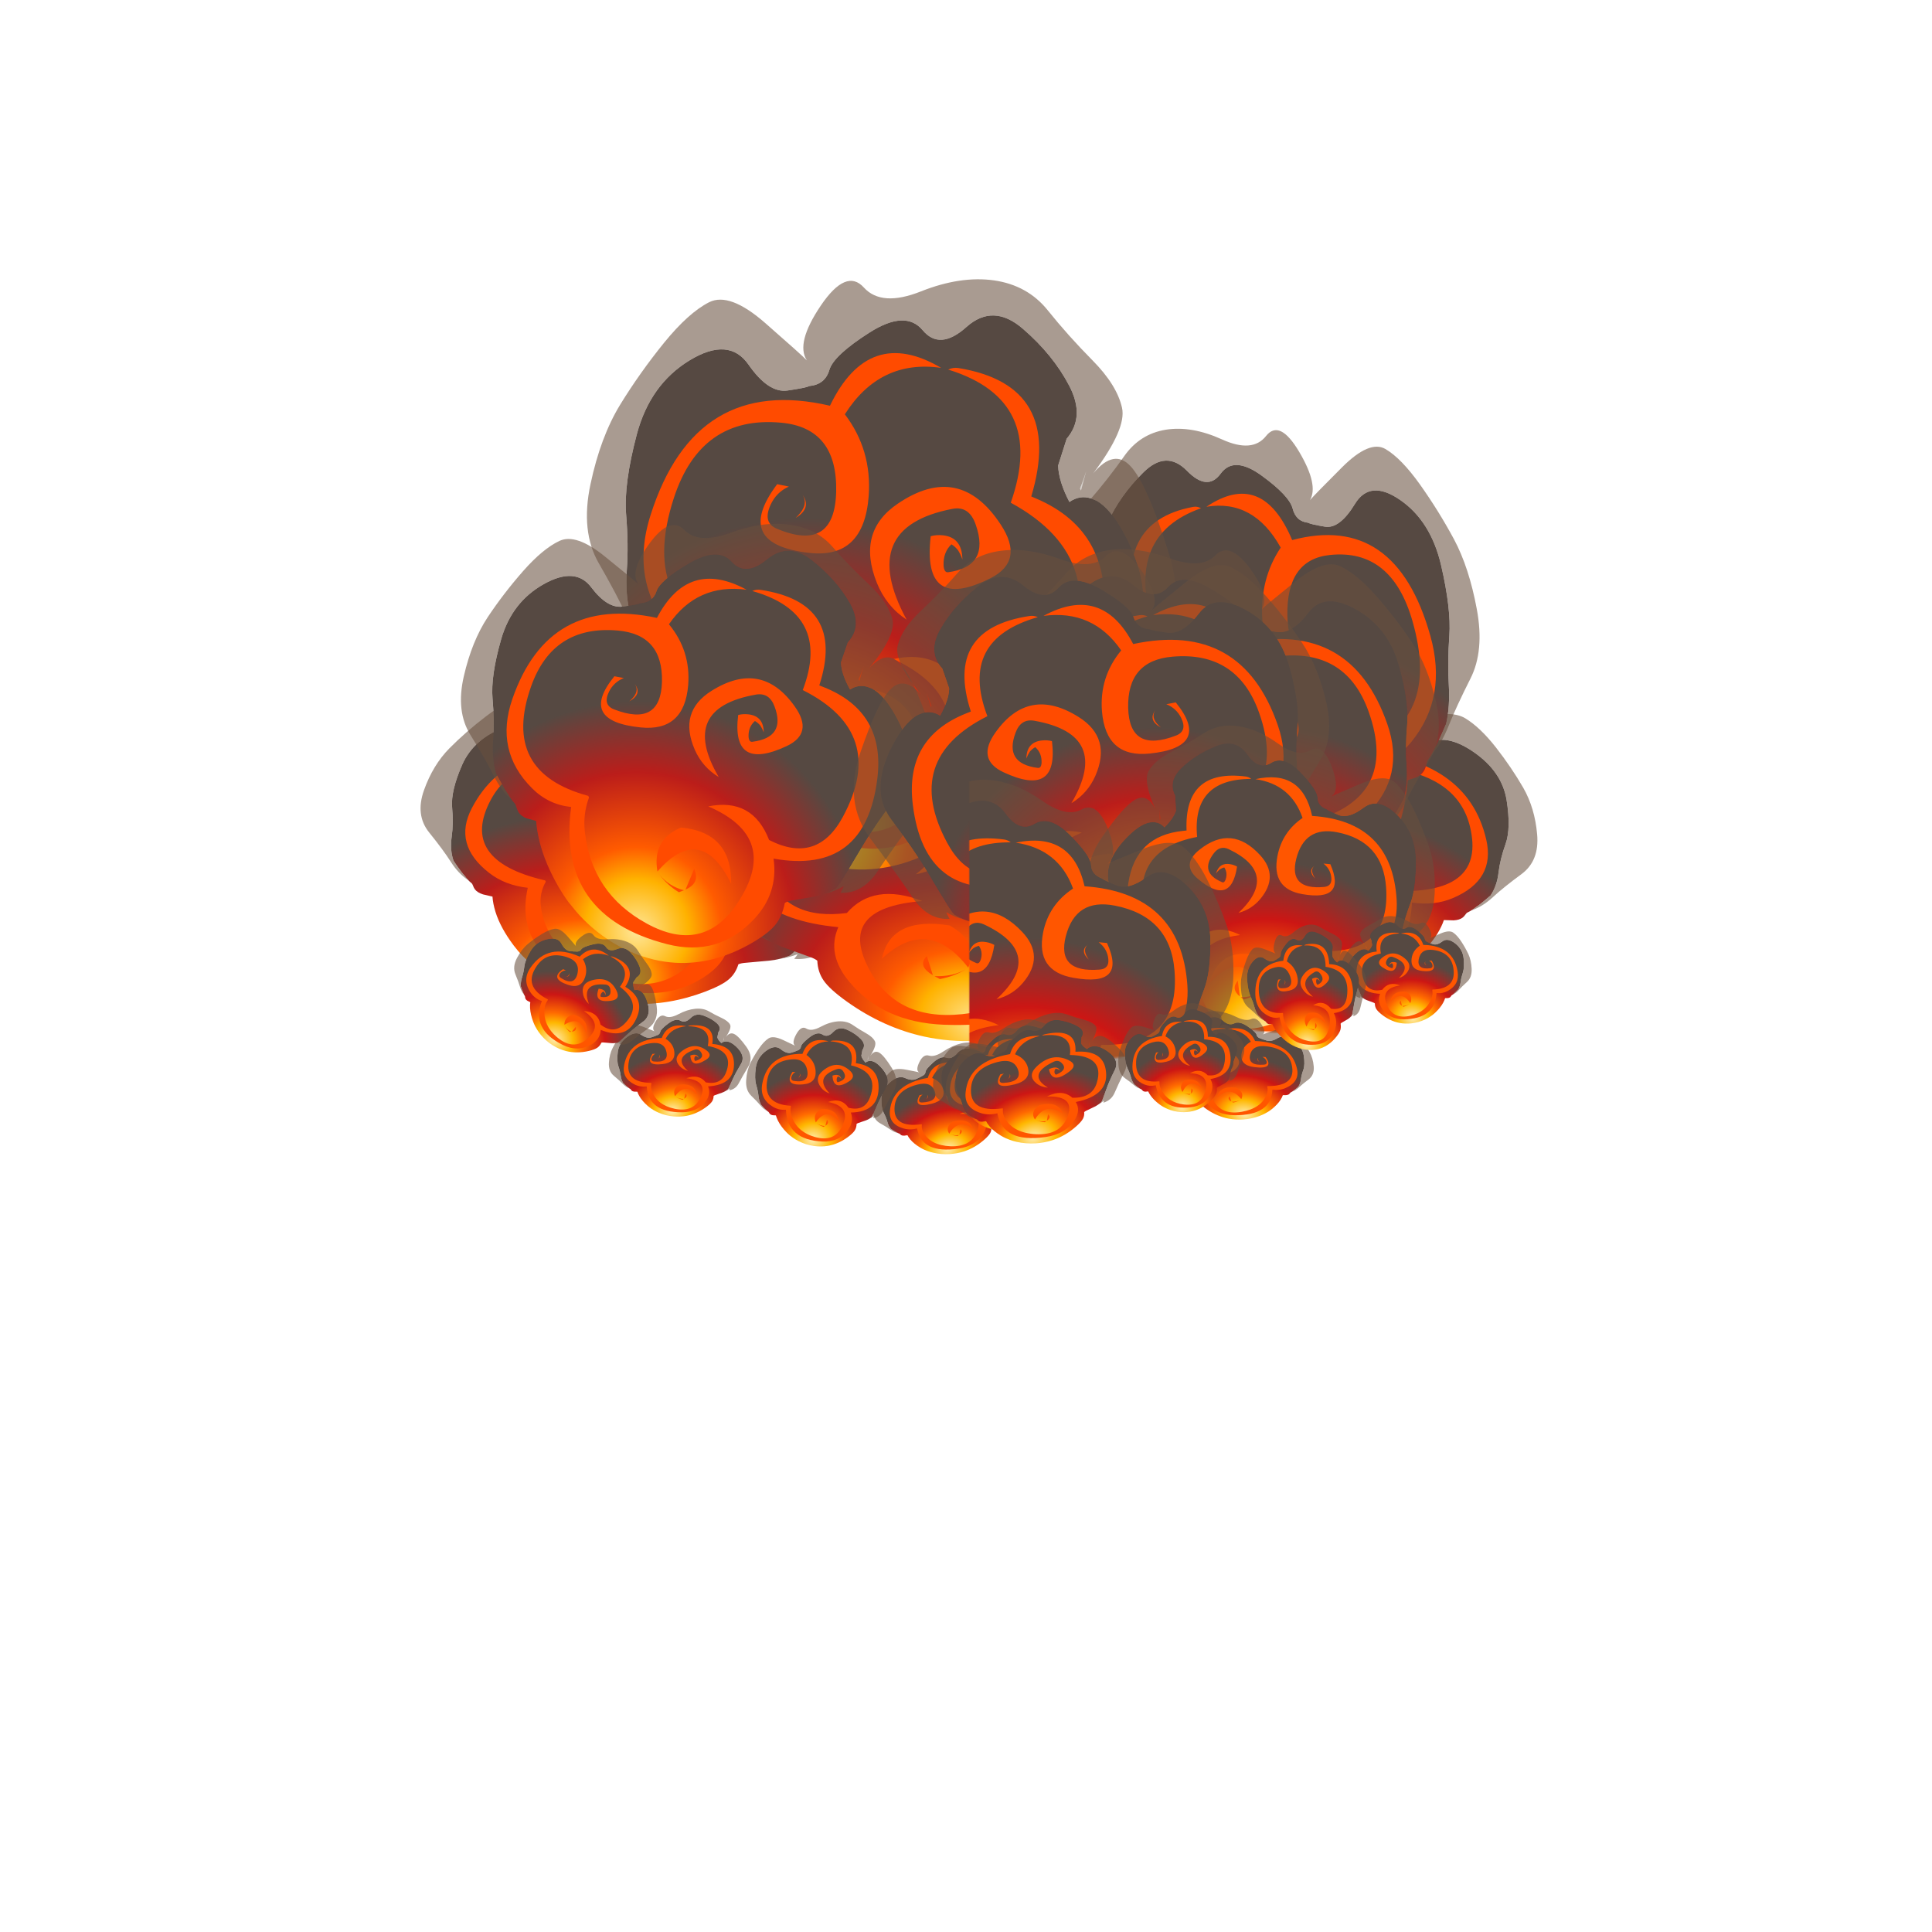 
<svg xmlns="http://www.w3.org/2000/svg" version="1.1" xmlns:xlink="http://www.w3.org/1999/xlink" preserveAspectRatio="none" x="0px" y="0px" width="1000px" height="1000px" viewBox="0 0 1000 1000">
<defs>
<radialGradient id="Gradient_1" gradientUnits="userSpaceOnUse" cx="0" cy="0" r="267.75" fx="0" fy="0" gradientTransform="matrix( 1, 0, 0, 1, 44.35,226.5) " spreadMethod="pad">
<stop  offset="0%" stop-color="#FFE799"/>

<stop  offset="12.549%" stop-color="#FFB200"/>

<stop  offset="20.392%" stop-color="#FF5B00"/>

<stop  offset="38.431%" stop-color="#BB1D1A"/>

<stop  offset="55.686%" stop-color="#564942"/>
</radialGradient>

<radialGradient id="Gradient_2" gradientUnits="userSpaceOnUse" cx="0" cy="0" r="267.75" fx="0" fy="0" gradientTransform="matrix( 1, 0, 0, 1, 44.35,226.5) " spreadMethod="pad">
<stop  offset="0%" stop-color="#FFEDB2"/>

<stop  offset="14.51%" stop-color="#FFB700"/>

<stop  offset="23.137%" stop-color="#FF6A00"/>

<stop  offset="39.216%" stop-color="#CC1614"/>

<stop  offset="59.216%" stop-color="#564942"/>
</radialGradient>

<filter id="Filter_1" x="-20%" y="-20%" width="140%" height="140%" color-interpolation-filters="sRGB">
<feColorMatrix in="SourceGraphic" type="matrix" values="0.94 0 0 0 0 0 0.94 0 0 0 0 0 0.94 0 0 0 0 0 1 0" result="result1"/>
</filter>

<filter id="Filter_2" x="-20%" y="-20%" width="140%" height="140%" color-interpolation-filters="sRGB">
<feColorMatrix in="SourceGraphic" type="matrix" values="0.95 0 0 0 0 0 0.95 0 0 0 0 0 0.95 0 0 0 0 0 1 0" result="result1"/>
</filter>

<g id="explo01_13_Layer1_0_FILL">
<path fill="url(#Gradient_1)" stroke="none" d="
M 233.4 77.1
Q 233.45 55.3 220.35 52.55 207.2 49.8 210.15 31.95 213.05 14 194.4 6.85 175.75 -0.4 158.55 -0.2 141.35 0 137.1 13.85 132.625 19.05 128.15 24.25 121.4 27.85 110 28
L 110 27.95
Q 110.234 21.539 105.8 17.4
L 103.6 15.6
Q 103.553 15.56 103.5 15.5 103.454 15.485 103.4 15.45 96.45 11 82.5 11 45.65 11 35.75 34.65 25.8 58.3 17.65 72.95 9.5 87.6 6.25 93.75 3 99.85 3 101.5 3 104.85 3.5 107.95 4.05 111.7 5.3 115.15 6.85 119.35 8.25 123.05 9.8 127.3 10.9 130.2 11.75 132.5 11.65 134.4 5.25 140 2.7 146.3 0 152.9 0 165.5 0 192.3 12 212.3 19.3 224.4 31 234 44.25 244.8 61.3 250.6 68.05 252.85 74.95 254.15
L 82.85 255.4
Q 88.4 256 94 256 111.85 256 126.05 251.9 133.4 249.75 139 247 139.65 247.65 140.2 248.2 143.25 251.25 143.55 251.5 146.7 254 150 254 150.7 254 151.75 253.85 152.9 253.65 154.45 253.3 154.75 253.25 155.4 253.2 156.65 253.5 158.05 253.7 158.5 253.75 159.05 253.8 160.9 254 163 254 163.3 254 163.55 254 165.55 254.2 167.75 254.2 172.85 254.2 178.9 253.95 188.5 251.45 198.45 244.6 208.35 237.75 221.75 231.45 235.1 225.15 252.4 207.05 269.65 188.9 269.25 165.25 268.85 141.6 251.8 139.65 234.7 137.6 230.85 128.35 227 119.1 227 117.5 223.4 109.9 228.4 104.4 233.35 98.85 233.4 77.1 Z"/>

<path fill="#69503E" fill-opacity="0.569" stroke="none" d="
M 108.8 -8.35
Q 97 -11.5 63.3 -4.65 29.6 2.2 18.4 28.9 7.15 55.6 -0.8 71.75 -8.75 87.85 -0.85 99.8 1.85 95.25 1.85 96.1 1.85 102.4 3.5 107.95 3 104.85 3 101.5 3 99.85 6.25 93.75 9.5 87.6 17.65 72.95 25.8 58.3 35.75 34.65 45.65 11 82.5 11 96.45 11 103.4 15.45 103.454 15.485 103.5 15.5 103.553 15.56 103.6 15.6
L 105.8 17.4
Q 110.234 21.539 110 27.95
L 110 28
Q 121.4 27.85 128.15 24.25 132.625 19.05 137.1 13.85 141.35 0 158.55 -0.2 175.75 -0.4 194.4 6.85 213.05 14 210.15 31.95 207.2 49.8 220.35 52.55 233.45 55.3 233.4 77.1 233.35 98.85 228.4 104.4 223.4 109.9 227 117.5 227 119.1 230.85 128.35 234.7 137.6 251.8 139.65 268.85 141.6 269.25 165.25 269.65 188.9 252.4 207.05 235.1 225.15 221.75 231.45 208.35 237.75 198.45 244.6 188.5 251.45 178.9 253.95 172.85 254.2 167.75 254.2 165.55 254.2 163.55 254 163.3 254 163 254 160.9 254 159.05 253.8 167.2 256.75 178.9 255.95 190.55 255.15 208.65 255.7 226.7 256.25 243.75 240.2 260.8 224.2 269.05 207.5 277.25 190.75 283.35 172.45 289.4 154.15 288.35 142.35 287.3 130.5 264.75 121.95 242.15 113.35 238.3 112.25 248.5 113.25 257.5 92.6 266.45 71.95 253.65 68.75 240.85 65.5 237 43.9 233.15 22.25 222.35 8.2 211.45 -5.85 195.65 -8.85 179.8 -11.85 163 -16.9 146.2 -21.95 135.4 -18.7 125.45 -15.75 115.65 10.25 120.55 -5.2 108.8 -8.35
M 112.8 19.95
L 111.75 19.95
Q 115.43 16.183 118.35 12.95 115.556 16.188 112.8 19.95 Z"/>

<path fill="#624D3C" fill-opacity="0.247" stroke="none" d="
M 111.75 19.95
L 112.8 19.95
Q 115.556 16.188 118.35 12.95 115.43 16.183 111.75 19.95 Z"/>
</g>

<g id="explo01_13_Layer0_0_FILL">
<path fill="#FF4B00" stroke="none" d="
M 51.75 186.75
L 52.3 190.25
Q 60.05 194.45 68.75 195.4 58.85 193.95 51.75 186.75
M 60.35 174.1
Q 50.45 175.05 51.65 185.65
L 60.35 174.1
M 42.7 158.05
Q 84.1 156.3 70.95 195.5 90.55 188.3 87.9 167.95 68.55 140.9 39.85 158.25 41.25 158.15 42.7 158.05
M 118.7 64.55
Q 97.25 62.55 99 82.1 102.6 121.7 132.3 99.05 131.45 96.05 129.45 93.3 123.5 85.1 114.2 90.4 116.75 89.95 119.15 90.1 121.5 90.5 123.45 91.65 122.35 97.35 116.7 100.35 113.5 101.9 112.65 99.9 104 79.5 125.1 75.9 134.85 74.15 137.95 82.5 155.6 130.4 103.85 130.25 114.7 136.15 127 134.75 153.75 131.6 154.55 106.1 155.8 67.9 118.7 64.55
M 175.55 155.65
L 175.95 153.9
Q 177.781 146.447 183.45 146.9 175.323 145.946 175.55 155.65
M 197.2 50.6
Q 196.9 47.8 195.15 45.6 159.95 1.85 122.35 43.9 121.2 42.95 120 42.05 85.9 15.3 51.05 41.9 0.95 80.1 40.2 126.2 19.2 134.8 12.65 156.9 3 189.45 27.05 213.85 79 266.55 135.35 222.8 144.1 234.8 158.65 238.6 192 247.4 215.15 220.4 261.8 166.05 213.3 112.85 236.65 75.7 199.75 53.35 219.6 78.9 205.8 108.2 183.7 104.6 165.35 117.35 140.45 134.8 157.25 157.85 181.3 190.85 194.5 155.8
L 190.4 151.1
Q 191.4 158.1 187.6 163.85 182.3 171.85 175.95 166.75 150.7 146.55 175.8 130.95 202.05 114.8 219.1 139.05 243.35 173.5 216.05 205.8 177.9 250.95 135.95 209.55
L 134.8 209.7
Q 127.45 218.6 117 223.2 80.15 239.55 45.3 218.55 9.4 196.95 27.05 161 49.55 115.2 90.85 145.75 81.35 117.95 52.1 122.6 22.55 103.7 41 73.6 73.25 20.85 125.15 54.7 158.5 13.4 197.2 50.6 Z"/>
</g>

<g id="Mask_Explosion01_14_2_MASK_0_FILL">
<path fill="#FFFFFF" stroke="none" d="
M 314.15 -287.35
Q 286.5 -290.95 231.1 -297.25
L 117.95 -310.1
Q 68.85 -315.7 43.9 -317.55 16.934 -319.544 -6.5 -319.65 -4.917 -320.453 -4 -321.7 -8.8 -324.35 -15.9 -323.95 -19.15 -323.75 -28.55 -322 -49.05 -318.1 -77.5 -319.8 -93.95 -320.75 -126.85 -324.05 -144.05 -325.4 -175.3 -326.35 -223.1 -327.9 -247 -328.55 -286.85 -329.6 -318.75 -329.9 -330.9 -330 -337.45 -329.8 -347.85 -329.5 -356.1 -328.4 -363.95 -327.35 -384.25 -322.85 -391.192 -321.301 -397.05 -320.25 -401.974 -320.321 -407.2 -320.1
L -422.45 -319.95 -411.7 -319.85
Q -418.697 -319.319 -426.2 -318.25 -429.072 -317.838 -432.4 -317.3 -432.741 -317.26 -433.1 -317.25 -441.877 -316.549 -448.35 -314.2 -456.781 -312.404 -467 -310 -493.45 -303.7 -507.6 -298.85 -529.65 -291.25 -545.05 -280.55 -565.65 -266.15 -580.3 -242.6 -593.7 -221 -600.6 -194.25 -606.6 -171.2 -608.3 -142.6 -609.55 -121.5 -608.6 -90.15 -607.55 -54.5 -604.65 -28.75 -598.3 28.2 -579.55 78.95 -559.65 132.95 -527.2 175.75 -520.25 184.9 -514.35 191.3 -506.95 199.25 -499.55 204.85 -475.7 222.9 -437.35 228 -423.2 229.85 -403.9 230.25 -381.447 230.36 -340.55 232.4 -299.603 234.432 -273.45 249.15 -247.247 263.921 -191.55 268.1 -135.809 272.28 -97.2 270.55 -58.579 268.871 -42.9 271 -27.179 273.127 -1.85 265.8 81.503 277.827 176.3 248.8 192.857 251.613 211.3 250.75 229.742 249.936 244.7 244.6 259.71 239.31 268.85 237.7 278.039 236.086 289.25 234.1 300.515 232.118 316.7 221.2 332.877 210.282 345 208.5 357.135 206.758 377.3 205.8 397.455 204.898 402.5 204.35 410.3 203.55 420.15 201.95 425.45 201.05 437.65 198.8 454.15 195.75 462.65 193.2 476.2 189.1 485.5 182.6 495.35 175.7 503.4 164.2 509.95 154.75 515.8 141.3 523.5 123.7 529.1 102.5 533.85 84.65 537.55 62.3 550.65 -16.3 540.65 -80.9 534.95 -117.65 521.7 -150.25 507.6 -184.85 485.95 -212.35 472.05 -230.05 457.15 -241.65 438.8 -255.9 412.15 -266 390.9 -274 363.85 -279.45 344.8 -283.3 314.15 -287.35 Z"/>
</g>

<g id="explo01_12_Layer1_0_FILL">
<path fill="url(#Gradient_2)" stroke="none" d="
M 233.4 77.1
Q 233.45 55.3 220.35 52.55 207.2 49.8 210.15 31.95 213.05 14 194.4 6.85 175.75 -0.4 158.55 -0.2 141.35 0 137.1 13.85
L 128.15 24.25
Q 121.4 27.85 110 28
L 110 27.95
Q 110.234 21.539 105.8 17.4
L 103.6 15.6
Q 103.553 15.56 103.5 15.5 103.454 15.485 103.4 15.45 96.45 11 82.5 11 45.65 11 35.75 34.65 25.8 58.3 17.65 72.95 9.5 87.6 6.25 93.75 3 99.85 3 101.5 3 104.85 3.5 107.95 4.05 111.7 5.3 115.15 6.85 119.35 8.25 123.05 9.8 127.3 10.9 130.2 11.75 132.5 11.65 134.4 5.25 140 2.7 146.3 0 152.9 0 165.5 0 192.3 12 212.3 19.3 224.4 31 234 44.25 244.8 61.3 250.6 68.05 252.85 74.95 254.15
L 82.85 255.4
Q 88.4 256 94 256 111.85 256 126.05 251.9 133.4 249.75 139 247 139.65 247.65 140.2 248.2 143.25 251.25 143.55 251.5 146.7 254 150 254 150.7 254 151.75 253.85 152.9 253.65 154.45 253.3 154.75 253.25 155.4 253.2 156.65 253.5 158.05 253.7 158.5 253.75 159.05 253.8 160.9 254 163 254 163.3 254 163.55 254 165.55 254.2 167.75 254.2 172.85 254.2 178.9 253.95 188.5 251.45 198.45 244.6 208.35 237.75 221.75 231.45 235.1 225.15 252.4 207.05 269.65 188.9 269.25 165.25 268.85 141.6 251.8 139.65 234.7 137.6 230.85 128.35 227 119.1 227 117.5 223.4 109.9 228.4 104.4 233.35 98.85 233.4 77.1 Z"/>

<path fill="#69503E" fill-opacity="0.569" stroke="none" d="
M 108.8 -8.35
Q 97 -11.5 63.3 -4.65 29.6 2.2 18.4 28.9 7.15 55.6 -0.8 71.75 -8.75 87.85 -0.85 99.8 1.85 95.25 1.85 96.1 1.85 102.4 3.5 107.95 3 104.85 3 101.5 3 99.85 6.25 93.75 9.5 87.6 17.65 72.95 25.8 58.3 35.75 34.65 45.65 11 82.5 11 96.45 11 103.4 15.45 103.454 15.485 103.5 15.5 103.553 15.56 103.6 15.6
L 105.8 17.4
Q 110.234 21.539 110 27.95
L 110 28
Q 121.4 27.85 128.15 24.25
L 137.1 13.85
Q 141.35 0 158.55 -0.2 175.75 -0.4 194.4 6.85 213.05 14 210.15 31.95 207.2 49.8 220.35 52.55 233.45 55.3 233.4 77.1 233.35 98.85 228.4 104.4 223.4 109.9 227 117.5 227 119.1 230.85 128.35 234.7 137.6 251.8 139.65 268.85 141.6 269.25 165.25 269.65 188.9 252.4 207.05 235.1 225.15 221.75 231.45 208.35 237.75 198.45 244.6 188.5 251.45 178.9 253.95 172.85 254.2 167.75 254.2 165.55 254.2 163.55 254 163.3 254 163 254 160.9 254 159.05 253.8 167.2 256.75 178.9 255.95 190.55 255.15 208.65 255.7 226.7 256.25 243.75 240.2 260.8 224.2 269.05 207.5 277.25 190.75 283.35 172.45 289.4 154.15 288.35 142.35 287.3 130.5 264.75 121.95 242.15 113.35 238.3 112.25 248.5 113.25 257.5 92.6 266.45 71.95 253.65 68.75 240.85 65.5 237 43.9 233.15 22.25 222.35 8.2 211.45 -5.85 195.65 -8.85 179.8 -11.85 163 -16.9 146.2 -21.95 135.4 -18.7 125.45 -15.75 115.65 10.25 120.55 -5.2 108.8 -8.35
M 112.8 19.95
L 111.75 19.95
Q 115.43 16.183 118.35 12.95 115.556 16.188 112.8 19.95 Z"/>

<path fill="#624D3C" fill-opacity="0.247" stroke="none" d="
M 111.75 19.95
L 112.8 19.95
Q 115.556 16.188 118.35 12.95 115.43 16.183 111.75 19.95 Z"/>
</g>

<g id="explo01_12_Layer0_0_FILL">
<path fill="#FF5600" stroke="none" d="
M 51.75 186.75
L 52.3 190.25
Q 60.05 194.45 68.75 195.4 58.85 193.95 51.75 186.75
M 60.35 174.1
Q 50.45 175.05 51.65 185.65
L 60.35 174.1
M 42.7 158.05
Q 84.1 156.3 70.95 195.5 90.55 188.3 87.9 167.95 68.55 140.9 39.85 158.25 41.25 158.15 42.7 158.05
M 118.7 64.55
Q 97.25 62.55 99 82.1 102.6 121.7 132.3 99.05 131.45 96.05 129.45 93.3 123.5 85.1 114.2 90.4 116.75 89.95 119.15 90.1 121.5 90.5 123.45 91.65 122.35 97.35 116.7 100.35 113.5 101.9 112.65 99.9 104 79.5 125.1 75.9 134.85 74.15 137.95 82.5 155.6 130.4 103.85 130.25 114.7 136.15 127 134.75 153.75 131.6 154.55 106.1 155.8 67.9 118.7 64.55
M 175.55 155.65
L 175.95 153.9
Q 177.781 146.447 183.45 146.9 175.323 145.946 175.55 155.65
M 197.2 50.6
Q 196.9 47.8 195.15 45.6 159.95 1.85 122.35 43.9 121.2 42.95 120 42.05 85.9 15.3 51.05 41.9 0.95 80.1 40.2 126.2 19.2 134.8 12.65 156.9 3 189.45 27.05 213.85 79 266.55 135.35 222.8 144.1 234.8 158.65 238.6 192 247.4 215.15 220.4 261.8 166.05 213.3 112.85 236.65 75.7 199.75 53.35 219.6 78.9 205.8 108.2 183.7 104.6 165.35 117.35 140.45 134.8 157.25 157.85 181.3 190.85 194.5 155.8
L 190.4 151.1
Q 191.4 158.1 187.6 163.85 182.3 171.85 175.95 166.75 150.7 146.55 175.8 130.95 202.05 114.8 219.1 139.05 243.35 173.5 216.05 205.8 177.9 250.95 135.95 209.55
L 134.8 209.7
Q 127.45 218.6 117 223.2 80.15 239.55 45.3 218.55 9.4 196.95 27.05 161 49.55 115.2 90.85 145.75 81.35 117.95 52.1 122.6 22.55 103.7 41 73.6 73.25 20.85 125.15 54.7 158.5 13.4 197.2 50.6 Z"/>
</g>
</defs>

<g id="Layer_2">
<g transform="matrix( 0.82, 0, 0, 0.82, 455.25,327.1) ">
<g transform="matrix( 1, 0, 0, 1, 56.65,2.1) ">
<g id="Layer_11"/>

<g id="Layer_7">
<g transform="matrix( 0.974, 0.22, -0.158, 0.702, 78.15,31.5) ">
<g id="Layer_1">
<g transform="matrix( 0.49, -0.84, 0.84, 0.49, -26.65,128.9) ">
<g transform="matrix( 1, 0, 0, 1, 0,0) ">
<use filter="url(#Filter_1)" xlink:href="#explo01_13_Layer1_0_FILL"/>
</g>

<g transform="matrix( 1, 0, 0, 1, 0,0) ">
<use filter="url(#Filter_1)" xlink:href="#explo01_13_Layer0_0_FILL"/>
</g>
</g>
</g>
</g>

<g transform="matrix( -0.997, -0.035, -0.025, 0.719, -49.45,77.9) ">
<g transform="matrix( 0.49, -0.84, 0.84, 0.49, -26.65,128.9) ">
<g transform="matrix( 1, 0, 0, 1, 0,0) ">
<use filter="url(#Filter_1)" xlink:href="#explo01_13_Layer1_0_FILL"/>
</g>

<g transform="matrix( 1, 0, 0, 1, 0,0) ">
<use filter="url(#Filter_1)" xlink:href="#explo01_13_Layer0_0_FILL"/>
</g>
</g>
</g>

<g transform="matrix( 1.139, 0.257, -0.185, 0.821, -166.45,29.9) ">
<g transform="matrix( 0.49, -0.84, 0.84, 0.49, -26.65,128.9) ">
<g transform="matrix( 1, 0, 0, 1, 0,0) ">
<use filter="url(#Filter_1)" xlink:href="#explo01_13_Layer1_0_FILL"/>
</g>

<g transform="matrix( 1, 0, 0, 1, 0,0) ">
<use filter="url(#Filter_1)" xlink:href="#explo01_13_Layer0_0_FILL"/>
</g>
</g>
</g>
</g>

<g id="Layer_4">
<g transform="matrix( 0.956, 0, 0, 1.183, 38.75,-66.05) ">
<g transform="matrix( 0.49, -0.84, 0.84, 0.49, -26.65,128.9) ">
<g transform="matrix( 1, 0, 0, 1, 0,0) ">
<use xlink:href="#explo01_13_Layer1_0_FILL"/>
</g>

<g transform="matrix( 1, 0, 0, 1, 0,0) ">
<use xlink:href="#explo01_13_Layer0_0_FILL"/>
</g>
</g>
</g>
</g>

<g id="Layer_8"/>

<g id="Layer_3">
<g transform="matrix( -1.24, 0, 0, 1.344, 126.15,-151.65) ">
<g transform="matrix( 0.49, -0.84, 0.84, 0.49, -26.65,128.9) ">
<g transform="matrix( 1, 0, 0, 1, 0,0) ">
<use xlink:href="#explo01_13_Layer1_0_FILL"/>
</g>

<g transform="matrix( 1, 0, 0, 1, 0,0) ">
<use xlink:href="#explo01_13_Layer0_0_FILL"/>
</g>
</g>
</g>
</g>

<g id="Layer_10"/>

<g transform="matrix( 1, 0, 0, 1, 0,0) ">
<g transform="matrix( 0.49, -0.84, 0.84, 0.49, -26.65,128.9) ">
<g transform="matrix( 1, 0, 0, 1, 0,0) ">
<use xlink:href="#explo01_13_Layer1_0_FILL"/>
</g>

<g transform="matrix( 1, 0, 0, 1, 0,0) ">
<use xlink:href="#explo01_13_Layer0_0_FILL"/>
</g>
</g>
</g>

<g transform="matrix( -1, 0, 0, 1, -24.5,-16) ">
<g transform="matrix( 0.49, -0.84, 0.84, 0.49, -26.65,128.9) ">
<g transform="matrix( 1, 0, 0, 1, 0,0) ">
<use xlink:href="#explo01_13_Layer1_0_FILL"/>
</g>

<g transform="matrix( 1, 0, 0, 1, 0,0) ">
<use xlink:href="#explo01_13_Layer0_0_FILL"/>
</g>
</g>
</g>

<g transform="matrix( 1, 0, 0, 1, -69.2,0.5) ">
<g transform="matrix( 0.49, -0.84, 0.84, 0.49, -26.65,128.9) ">
<g transform="matrix( 1, 0, 0, 1, 0,0) ">
<use xlink:href="#explo01_13_Layer1_0_FILL"/>
</g>

<g transform="matrix( 1, 0, 0, 1, 0,0) ">
<use xlink:href="#explo01_13_Layer0_0_FILL"/>
</g>
</g>
</g>

<g id="Layer_9"/>

<mask id="Mask_Mask_1">
<g transform="matrix( 1, 0, 0, 1, 0,0) ">
<use xlink:href="#Mask_Explosion01_14_2_MASK_0_FILL"/>
</g>
</mask>

<g mask="url(#Mask_Mask_1)">
<g transform="matrix( 0.71, 0.16, -0.158, 0.702, 92.7,79.25) ">
<g transform="matrix( 0.528, -0.804, 0.804, 0.528, -27.05,121.25) ">
<g transform="matrix( 1, 0, 0, 1, 0,0) ">
<use xlink:href="#explo01_12_Layer1_0_FILL"/>
</g>

<g transform="matrix( 1, 0, 0, 1, 0,0) ">
<use xlink:href="#explo01_12_Layer0_0_FILL"/>
</g>
</g>
</g>

<g transform="matrix( -0.725, 0.164, 0.158, 0.702, -88.65,96) ">
<g transform="matrix( 0.528, -0.804, 0.804, 0.528, -27.05,121.25) ">
<g transform="matrix( 1, 0, 0, 1, 0,0) ">
<use xlink:href="#explo01_12_Layer1_0_FILL"/>
</g>

<g transform="matrix( 1, 0, 0, 1, 0,0) ">
<use xlink:href="#explo01_12_Layer0_0_FILL"/>
</g>
</g>
</g>

<g transform="matrix( 0.859, 0.194, -0.185, 0.821, -76.95,116.55) ">
<g transform="matrix( 0.528, -0.804, 0.804, 0.528, -27.05,121.25) ">
<g transform="matrix( 1, 0, 0, 1, 0,0) ">
<use xlink:href="#explo01_12_Layer1_0_FILL"/>
</g>

<g transform="matrix( 1, 0, 0, 1, 0,0) ">
<use xlink:href="#explo01_12_Layer0_0_FILL"/>
</g>
</g>
</g>
</g>

<g id="Layer_12">
<g transform="matrix( -0.317, 0.094, 0.068, 0.228, 29.1,260.65) ">
<g transform="matrix( 0.528, -0.804, 0.804, 0.528, -27.05,121.25) ">
<g transform="matrix( 1, 0, 0, 1, 0,0) ">
<use filter="url(#Filter_2)" xlink:href="#explo01_12_Layer1_0_FILL"/>
</g>

<g transform="matrix( 1, 0, 0, 1, 0,0) ">
<use filter="url(#Filter_2)" xlink:href="#explo01_12_Layer0_0_FILL"/>
</g>
</g>
</g>

<g transform="matrix( -0.295, 0.047, 0.037, 0.235, -142.45,243.7) ">
<g transform="matrix( 0.528, -0.804, 0.804, 0.528, -27.05,121.25) ">
<g transform="matrix( 1, 0, 0, 1, 0,0) ">
<use filter="url(#Filter_2)" xlink:href="#explo01_12_Layer1_0_FILL"/>
</g>

<g transform="matrix( 1, 0, 0, 1, 0,0) ">
<use filter="url(#Filter_2)" xlink:href="#explo01_12_Layer0_0_FILL"/>
</g>
</g>
</g>

<g transform="matrix( -0.313, 0.041, 0.036, 0.276, -50.45,254.4) ">
<g transform="matrix( 0.528, -0.804, 0.804, 0.528, -27.05,121.25) ">
<g transform="matrix( 1, 0, 0, 1, 0,0) ">
<use filter="url(#Filter_2)" xlink:href="#explo01_12_Layer1_0_FILL"/>
</g>

<g transform="matrix( 1, 0, 0, 1, 0,0) ">
<use filter="url(#Filter_2)" xlink:href="#explo01_12_Layer0_0_FILL"/>
</g>
</g>
</g>

<g transform="matrix( -0.317, 0.094, 0.068, 0.228, 67.05,246.05) ">
<g transform="matrix( 0.528, -0.804, 0.804, 0.528, -27.05,121.25) ">
<g transform="matrix( 1, 0, 0, 1, 0,0) ">
<use filter="url(#Filter_2)" xlink:href="#explo01_12_Layer1_0_FILL"/>
</g>

<g transform="matrix( 1, 0, 0, 1, 0,0) ">
<use filter="url(#Filter_2)" xlink:href="#explo01_12_Layer0_0_FILL"/>
</g>
</g>
</g>

<g transform="matrix( 0.326, 0.051, -0.037, 0.235, 123.25,244.9) ">
<g transform="matrix( 0.528, -0.804, 0.804, 0.528, -27.05,121.25) ">
<g transform="matrix( 1, 0, 0, 1, 0,0) ">
<use filter="url(#Filter_2)" xlink:href="#explo01_12_Layer1_0_FILL"/>
</g>

<g transform="matrix( 1, 0, 0, 1, 0,0) ">
<use filter="url(#Filter_2)" xlink:href="#explo01_12_Layer0_0_FILL"/>
</g>
</g>
</g>

<g transform="matrix( -0.371, 0.109, 0.079, 0.267, 90.4,242.65) ">
<g transform="matrix( 0.528, -0.804, 0.804, 0.528, -27.05,121.25) ">
<g transform="matrix( 1, 0, 0, 1, 0,0) ">
<use filter="url(#Filter_2)" xlink:href="#explo01_12_Layer1_0_FILL"/>
</g>

<g transform="matrix( 1, 0, 0, 1, 0,0) ">
<use filter="url(#Filter_2)" xlink:href="#explo01_12_Layer0_0_FILL"/>
</g>
</g>
</g>

<g transform="matrix( -0.256, 0.076, 0.068, 0.228, 166.1,237.4) ">
<g transform="matrix( 0.528, -0.804, 0.804, 0.528, -27.05,121.25) ">
<g transform="matrix( 1, 0, 0, 1, 0,0) ">
<use filter="url(#Filter_2)" xlink:href="#explo01_12_Layer1_0_FILL"/>
</g>

<g transform="matrix( 1, 0, 0, 1, 0,0) ">
<use filter="url(#Filter_2)" xlink:href="#explo01_12_Layer0_0_FILL"/>
</g>
</g>
</g>

<g transform="matrix( 0.271, 0.043, -0.037, 0.235, 239.15,185.65) ">
<g transform="matrix( 0.528, -0.804, 0.804, 0.528, -27.05,121.25) ">
<g transform="matrix( 1, 0, 0, 1, 0,0) ">
<use filter="url(#Filter_2)" xlink:href="#explo01_12_Layer1_0_FILL"/>
</g>

<g transform="matrix( 1, 0, 0, 1, 0,0) ">
<use filter="url(#Filter_2)" xlink:href="#explo01_12_Layer0_0_FILL"/>
</g>
</g>
</g>

<g transform="matrix( -0.252, 0.074, 0.079, 0.267, 241.9,189.9) ">
<g transform="matrix( 0.528, -0.804, 0.804, 0.528, -27.05,121.25) ">
<g transform="matrix( 1, 0, 0, 1, 0,0) ">
<use filter="url(#Filter_2)" xlink:href="#explo01_12_Layer1_0_FILL"/>
</g>

<g transform="matrix( 1, 0, 0, 1, 0,0) ">
<use filter="url(#Filter_2)" xlink:href="#explo01_12_Layer0_0_FILL"/>
</g>
</g>
</g>

<g transform="matrix( -0.306, -0.089, -0.078, 0.267, -191.25,216.05) ">
<g transform="matrix( 0.528, -0.804, 0.804, 0.528, -27.05,121.25) ">
<g transform="matrix( 1, 0, 0, 1, 0,0) ">
<use filter="url(#Filter_2)" xlink:href="#explo01_12_Layer1_0_FILL"/>
</g>

<g transform="matrix( 1, 0, 0, 1, 0,0) ">
<use filter="url(#Filter_2)" xlink:href="#explo01_12_Layer0_0_FILL"/>
</g>
</g>
</g>
</g>
</g>
</g>
</g>
</svg>
